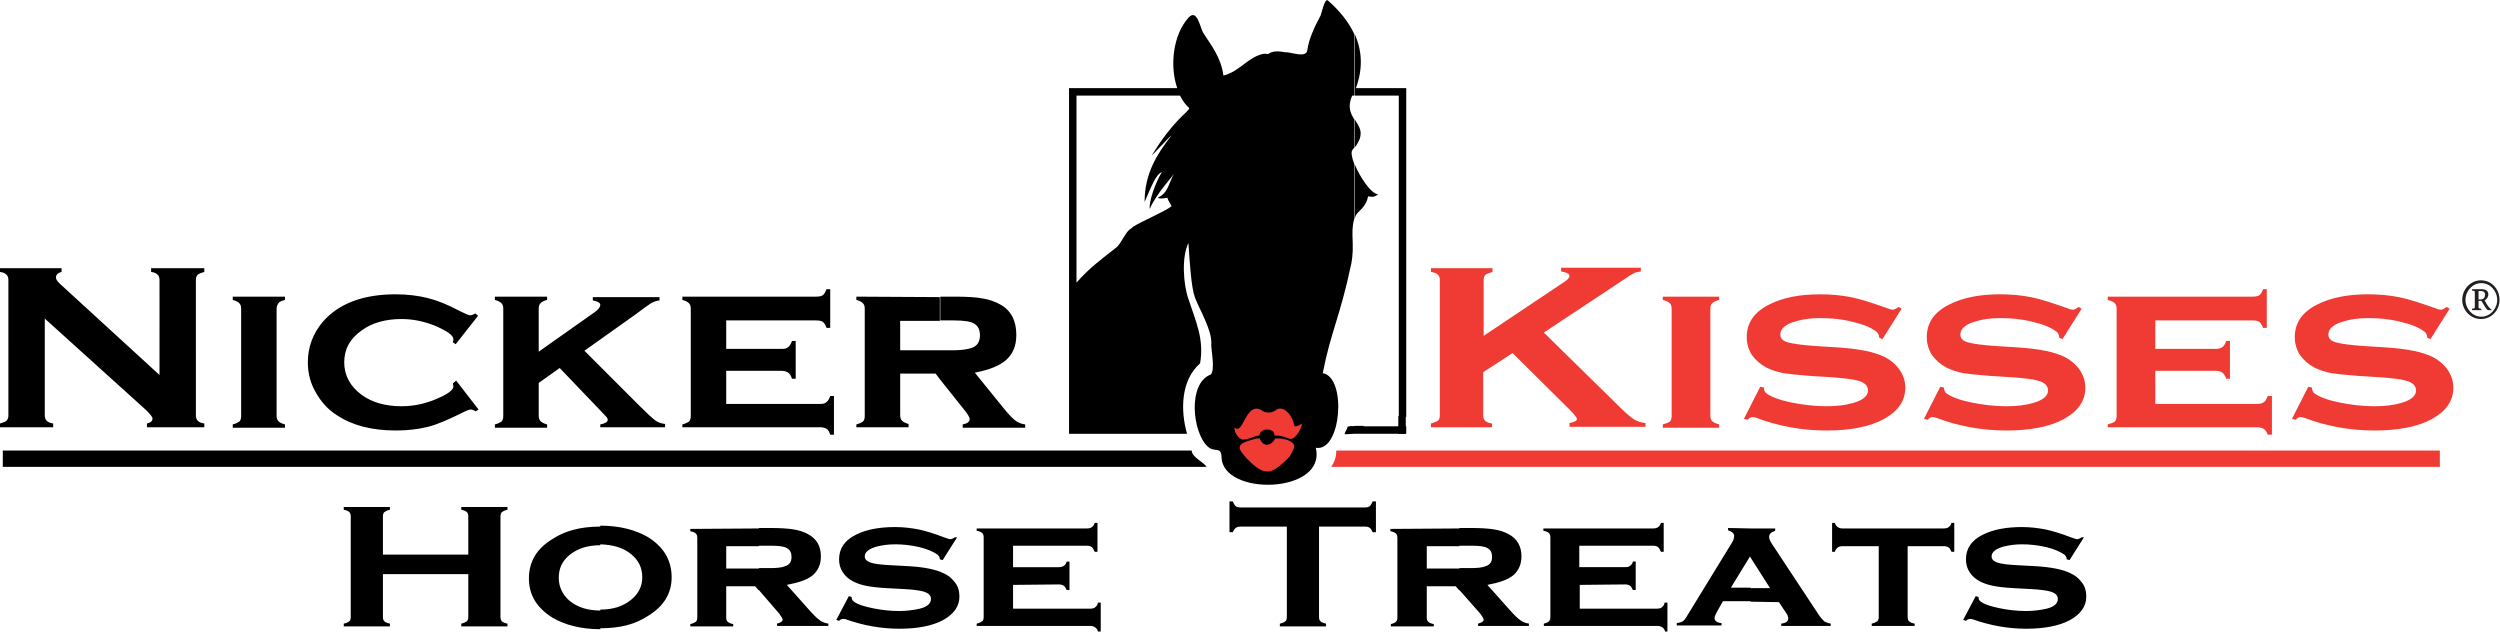<?xml version="1.0" encoding="utf-8"?>
<!-- Generator: Adobe Illustrator 19.2.1, SVG Export Plug-In . SVG Version: 6.00 Build 0)  -->
<svg version="1.1" id="Layer_1" xmlns="http://www.w3.org/2000/svg" xmlns:xlink="http://www.w3.org/1999/xlink" x="0px" y="0px"
	 viewBox="0 0 536 136" style="enable-background:new 0 0 536 136;" xml:space="preserve">
<style type="text/css">
	.st0{fill:#231F20;}
	.st1{fill:#EF3B34;}
</style>
<g>
	<path class="st0" d="M527.9,64.3c0-2.3,1.8-4.2,4-4.2c2.3,0,4,1.9,4,4.2c0,2.3-1.8,4.1-4,4.1S527.9,66.5,527.9,64.3z M528.6,64.3
		c0,1.9,1.5,3.6,3.4,3.6s3.4-1.7,3.4-3.6s-1.5-3.6-3.4-3.6C530.1,60.7,528.6,62.4,528.6,64.3z M532.1,62c0.7,0,1.4,0.3,1.4,1.1
		c0,0.6-0.4,1.1-0.8,1.3l0.4,0.7c0.4,0.7,0.8,1.1,1.1,1.3v0.1h-0.7c-0.4,0-0.7-0.8-1.5-2h-0.6v1.1c0,0.6,0,0.5,0.6,0.6v0.3h-2v-0.3
		c0.6-0.1,0.6,0,0.6-0.6v-2.7c0-0.6,0-0.5-0.6-0.6V62H532.1z M531.4,64.2h0.5c0.6,0,0.9-0.5,0.9-1c0-0.6-0.4-0.8-0.9-0.8h-0.5V64.2z
		"/>
</g>
<g>
	<path d="M201.5,81.3v-6.2h2.9c1.7,0,3-0.2,3.9-0.5c1.2-0.4,1.8-1.3,1.8-2.7c0-1.2-0.4-2-1.2-2.5s-2.3-0.7-4.4-0.7h-2.9v-5.1h2.9
		c2.7,0,4.8,0.1,6.2,0.4c1.4,0.2,2.7,0.7,3.8,1.3c2.3,1.3,3.4,3.5,3.4,6.5c0,2.3-0.7,4-2.1,5.3c-1.4,1.3-3.7,2.2-6.8,2.8l6,7.4
		c1.1,1.4,2,2.3,2.6,2.8s1.4,0.8,2.2,0.9v0.7h-13.4V91c1-0.2,1.5-0.6,1.5-1.1c0-0.4-0.3-0.9-0.9-1.7L201.5,81.3z M9.6,68.3V89
		c0,0.5,0.1,0.9,0.4,1.2c0.3,0.3,0.7,0.5,1.4,0.6v0.8H0v-0.8c0.7-0.2,1.2-0.4,1.4-0.6c0.3-0.3,0.4-0.7,0.4-1.2V60.1
		c0-0.5-0.1-0.9-0.4-1.2S0.7,58.4,0,58.3v-0.8h13.2v0.8c-0.8,0.2-1.2,0.6-1.2,1.2c0,0.4,0.3,0.8,0.8,1.3l21.4,19.6V60.1
		c0-0.5-0.1-0.9-0.4-1.2c-0.3-0.3-0.7-0.5-1.4-0.6v-0.8h11.4v0.8c-0.7,0.2-1.2,0.4-1.4,0.6c-0.3,0.3-0.4,0.6-0.4,1.2V89
		c0,0.5,0.1,0.9,0.4,1.2c0.3,0.3,0.7,0.5,1.4,0.6v0.8H31.5v-0.8c0.8-0.2,1.2-0.5,1.2-1.1c0-0.3-0.5-0.9-1.4-1.8L9.6,68.3L9.6,68.3z
		 M201.5,63.7v5.1H193v6.3h8.5v6.2l-0.9-1.2H193V89c0,0.5,0.1,0.9,0.4,1.2c0.3,0.3,0.7,0.5,1.4,0.7v0.7h-11.2V91
		c0.7-0.2,1.1-0.4,1.4-0.6c0.3-0.3,0.4-0.7,0.4-1.2v-23c0-0.5-0.1-0.9-0.4-1.2c-0.3-0.3-0.7-0.5-1.4-0.7v-0.7L201.5,63.7L201.5,63.7
		z M59.3,66.2v22.9c0,0.5,0.1,0.9,0.4,1.2c0.3,0.3,0.7,0.5,1.4,0.7v0.7H49.9V91c0.7-0.2,1.1-0.4,1.4-0.6c0.3-0.3,0.4-0.7,0.4-1.2
		v-23c0-0.5-0.1-0.9-0.4-1.2c-0.3-0.3-0.7-0.5-1.4-0.7v-0.7h11.2v0.7c-0.7,0.2-1.2,0.4-1.4,0.7S59.3,65.7,59.3,66.2L59.3,66.2z
		 M97.8,81.6l4.8,6.2l-0.6,0.4c-0.5-0.3-0.8-0.4-1.1-0.4c-0.3,0-1.1,0.3-2.2,0.9C96,90,93.8,91,91.8,91.5s-4.3,0.8-6.9,0.8
		c-5.2,0-9.4-1.1-12.7-3.3c-1.9-1.2-3.3-2.8-4.4-4.7c-1.2-2-1.8-4.2-1.8-6.6c0-3.3,1.1-6.2,3.2-8.7c3.4-3.9,8.6-5.9,15.6-5.9
		c2.6,0,4.9,0.3,6.9,0.8c2,0.5,4.3,1.4,6.9,2.8c1.2,0.6,1.9,0.9,2.2,0.9c0.3,0,0.6-0.1,1.1-0.4l0.6,0.5l-4.8,6.1l-0.6-0.4
		c0-0.2,0-0.3,0.1-0.4c0-0.2,0-0.3,0-0.3c0-0.8-1.3-1.7-3.8-2.8c-2.4-1-4.9-1.5-7.3-1.5c-3.4,0-6.3,0.8-8.5,2.4
		c-2.6,1.8-3.8,4.1-3.8,6.9s1.3,5.2,3.8,7c2.2,1.6,5.1,2.4,8.5,2.4c2.7,0,5.4-0.6,8-1.8c2.1-0.9,3.1-1.8,3.1-2.4c0,0,0-0.3-0.1-0.7
		L97.8,81.6L97.8,81.6z M120,78.9l-4.5,3.2v7c0,0.5,0.1,0.9,0.4,1.2c0.3,0.3,0.7,0.5,1.4,0.7v0.7h-11.2V91c0.7-0.2,1.1-0.4,1.4-0.6
		c0.3-0.3,0.4-0.7,0.4-1.2v-23c0-0.5-0.1-0.9-0.4-1.2c-0.3-0.3-0.7-0.5-1.4-0.7v-0.7h11.2v0.7c-0.7,0.2-1.2,0.4-1.4,0.7
		c-0.3,0.3-0.4,0.7-0.4,1.2v9.2l11.9-8.4c0.9-0.6,1.3-1.2,1.3-1.6c0-0.5-0.6-0.8-1.6-1v-0.7h14.3v0.7c-0.7,0.1-1.3,0.3-1.8,0.6
		s-1.7,1.2-3.6,2.6l-10.7,7.6L137.1,87c1.5,1.5,2.6,2.5,3.2,3c0.6,0.5,1.4,0.8,2.3,0.9v0.7h-13.9V91c1-0.2,1.6-0.5,1.6-1
		c0-0.2-0.1-0.3-0.2-0.5c-0.1-0.2-0.6-0.6-1.3-1.4L120,78.9L120,78.9z M155.7,79.8v6.8h20.2c0.6,0,1-0.1,1.3-0.4
		c0.3-0.2,0.6-0.7,0.8-1.3h0.8v8.3H178c-0.2-0.6-0.4-1-0.7-1.2s-0.8-0.4-1.4-0.4h-29.6V91c0.7-0.2,1.1-0.4,1.4-0.6
		c0.3-0.3,0.4-0.7,0.4-1.2v-23c0-0.5-0.1-0.9-0.4-1.2c-0.3-0.3-0.7-0.5-1.4-0.7v-0.7H175c0.6,0,1.1-0.1,1.4-0.3
		c0.3-0.2,0.6-0.7,0.8-1.3h0.8v8.3h-0.8c-0.2-0.6-0.4-1-0.8-1.3c-0.3-0.2-0.8-0.3-1.4-0.3h-19.3v6.1h12c0.6,0,1-0.1,1.3-0.4
		c0.3-0.2,0.6-0.7,0.8-1.3h0.8v8.1h-0.8c-0.2-0.6-0.4-1-0.8-1.3c-0.3-0.2-0.8-0.4-1.4-0.4h-11.9L155.7,79.8L155.7,79.8z"/>
	<path class="st1" d="M324.3,75.7l-6.3,4.1V89c0,0.5,0.1,0.9,0.4,1.2c0.3,0.3,0.8,0.5,1.5,0.6v0.8h-13.1v-0.8
		c0.7-0.2,1.2-0.4,1.5-0.6c0.3-0.3,0.4-0.7,0.4-1.2V60.1c0-0.5-0.1-0.9-0.4-1.2s-0.8-0.5-1.5-0.6v-0.8H320v0.8
		c-0.7,0.2-1.2,0.4-1.5,0.6c-0.3,0.3-0.4,0.7-0.4,1.2V72l17.2-11.5c0.8-0.5,1.2-1,1.2-1.3c0-0.5-0.6-0.8-1.8-1v-0.8h17.1v0.8
		c-0.7,0.1-1.2,0.2-1.5,0.4c-0.3,0.1-1.2,0.7-2.7,1.7l-2.4,1.6L331,71.3l16.1,15.8c1.5,1.5,2.6,2.4,3.2,2.8c0.7,0.4,1.5,0.7,2.5,0.8
		v0.8h-16.3v-0.8c1.1-0.2,1.6-0.5,1.6-0.9c0-0.2-0.5-0.9-1.5-1.9L324.3,75.7L324.3,75.7z M366.7,66.2v22.9c0,0.5,0.1,0.9,0.4,1.2
		c0.3,0.3,0.8,0.5,1.5,0.7v0.7h-12.1V91c0.7-0.2,1.2-0.4,1.5-0.6c0.3-0.3,0.4-0.7,0.4-1.2v-23c0-0.5-0.1-0.9-0.4-1.2
		c-0.3-0.3-0.8-0.5-1.5-0.7v-0.7h12.1v0.7c-0.7,0.2-1.2,0.4-1.5,0.7C366.8,65.3,366.7,65.7,366.7,66.2L366.7,66.2z M407.7,66.2
		l-4.1,6.5l-0.7-0.3c0-0.5-0.2-1-0.6-1.3c-1.2-0.9-2.9-1.6-5.1-2.1c-2.3-0.6-4.6-0.8-6.9-0.8c-2,0-3.7,0.2-5.3,0.7
		c-2.2,0.6-3.3,1.6-3.3,2.8c0,0.8,0.5,1.4,1.6,1.7c1.1,0.3,3.1,0.6,6.2,0.8l4.8,0.3c4.2,0.3,7.4,0.9,9.7,2c1.2,0.6,2.2,1.4,3,2.4
		c1,1.3,1.5,2.7,1.5,4.2c0,2.9-1.6,5.1-4.7,6.8c-3,1.6-7.1,2.4-12.2,2.4c-5.2,0-10.2-0.9-15-2.7c-0.3-0.1-0.6-0.2-0.8-0.2
		c-0.4,0-0.8,0.2-1.1,0.6l-0.8-0.2l3.5-6.9l0.8,0.2c0,0.1,0,0.2,0,0.2c0,0.4,0.2,0.8,0.6,1.1c1,0.7,2.8,1.4,5.3,1.9s5,0.8,7.4,0.8
		c2.2,0,4.1-0.2,5.8-0.7c2.1-0.6,3.2-1.5,3.2-2.7c0-1-0.7-1.7-2.2-2.1c-1-0.3-2.8-0.5-5.3-0.7l-4.8-0.3c-2.6-0.2-4.6-0.4-5.9-0.6
		c-1.4-0.3-2.6-0.7-3.6-1.2c-1.3-0.7-2.3-1.6-3.1-2.7c-0.7-1.1-1.1-2.4-1.1-3.8c0-3.1,1.6-5.4,4.8-7c2.9-1.5,6.6-2.2,10.9-2.2
		c2.4,0,4.5,0.2,6.6,0.6c2,0.4,4.5,1.2,7.3,2.2c0.8,0.3,1.4,0.5,1.7,0.5c0.3,0,0.7-0.2,1.3-0.6L407.7,66.2L407.7,66.2z M446.3,66.2
		l-4.1,6.5l-0.7-0.3c0-0.5-0.2-1-0.6-1.3c-1.2-0.9-2.9-1.6-5.1-2.1c-2.3-0.6-4.6-0.8-6.9-0.8c-2,0-3.7,0.2-5.3,0.7
		c-2.2,0.6-3.3,1.6-3.3,2.8c0,0.8,0.5,1.4,1.6,1.7c1.1,0.3,3.1,0.6,6.2,0.8l4.8,0.3c4.2,0.3,7.4,0.9,9.7,2c1.2,0.6,2.2,1.4,3,2.4
		c1,1.3,1.5,2.7,1.5,4.2c0,2.9-1.6,5.1-4.7,6.8c-3,1.6-7.1,2.4-12.2,2.4c-5.2,0-10.2-0.9-15-2.7c-0.3-0.1-0.6-0.2-0.8-0.2
		c-0.4,0-0.8,0.2-1.1,0.6l-0.8-0.2l3.5-6.9l0.8,0.2c0,0.1,0,0.2,0,0.2c0,0.4,0.2,0.8,0.6,1.1c1,0.7,2.8,1.4,5.3,1.9s5,0.8,7.4,0.8
		c2.2,0,4.1-0.2,5.8-0.7c2.1-0.6,3.2-1.5,3.2-2.7c0-1-0.7-1.7-2.2-2.1c-1-0.3-2.8-0.5-5.3-0.7l-4.8-0.3c-2.6-0.2-4.6-0.4-5.9-0.6
		c-1.4-0.3-2.6-0.7-3.6-1.2c-1.3-0.7-2.3-1.6-3.1-2.7c-0.7-1.1-1.1-2.4-1.1-3.8c0-3.1,1.6-5.4,4.8-7c2.9-1.5,6.6-2.2,10.9-2.2
		c2.4,0,4.5,0.2,6.6,0.6c2,0.4,4.5,1.2,7.3,2.2c0.8,0.3,1.4,0.5,1.7,0.5c0.3,0,0.7-0.2,1.3-0.6L446.3,66.2L446.3,66.2z M462.1,79.8
		v6.8h21.8c0.6,0,1.1-0.1,1.5-0.4c0.3-0.2,0.6-0.7,0.8-1.3h0.9v8.3h-0.9c-0.2-0.6-0.5-1-0.8-1.2s-0.8-0.4-1.5-0.4h-32V91
		c0.7-0.2,1.2-0.4,1.5-0.6c0.3-0.3,0.4-0.7,0.4-1.2v-23c0-0.5-0.1-0.9-0.4-1.2c-0.3-0.3-0.8-0.5-1.5-0.7v-0.7h31
		c0.7,0,1.2-0.1,1.5-0.3s0.6-0.7,0.8-1.3h0.8v8.3h-0.8c-0.2-0.6-0.5-1-0.8-1.3c-0.3-0.2-0.8-0.3-1.5-0.3h-20.8v6.1H475
		c0.6,0,1.1-0.1,1.5-0.4c0.3-0.2,0.6-0.7,0.8-1.3h0.8v8.1h-0.8c-0.2-0.6-0.5-1-0.8-1.3c-0.3-0.2-0.8-0.4-1.5-0.4h-12.9V79.8z
		 M525.2,66.2l-4.1,6.5l-0.7-0.3c0-0.5-0.2-1-0.6-1.3c-1.2-0.9-2.9-1.6-5.1-2.1c-2.3-0.6-4.6-0.8-6.9-0.8c-2,0-3.7,0.2-5.3,0.7
		c-2.2,0.6-3.3,1.6-3.3,2.8c0,0.8,0.5,1.4,1.6,1.7c1.1,0.3,3.1,0.6,6.2,0.8l4.8,0.3c4.2,0.3,7.4,0.9,9.7,2c1.2,0.6,2.2,1.4,3,2.4
		c1,1.3,1.5,2.7,1.5,4.2c0,2.9-1.6,5.1-4.7,6.8c-3,1.6-7.1,2.4-12.2,2.4c-5.2,0-10.2-0.9-15-2.7c-0.3-0.1-0.6-0.2-0.8-0.2
		c-0.4,0-0.8,0.2-1.1,0.6l-0.8-0.2l3.5-6.9l0.8,0.2c0,0.1,0,0.2,0,0.2c0,0.4,0.2,0.8,0.6,1.1c1,0.7,2.8,1.4,5.3,1.9s5,0.8,7.4,0.8
		c2.2,0,4.1-0.2,5.8-0.7c2.1-0.6,3.2-1.5,3.2-2.7c0-1-0.7-1.7-2.2-2.1c-1-0.3-2.8-0.5-5.3-0.7l-4.8-0.3c-2.6-0.2-4.6-0.4-5.9-0.6
		c-1.4-0.3-2.6-0.7-3.6-1.2c-1.3-0.7-2.3-1.6-3.1-2.7c-0.7-1.1-1.1-2.4-1.1-3.8c0-3.1,1.6-5.4,4.8-7c2.9-1.5,6.6-2.2,10.9-2.2
		c2.4,0,4.5,0.2,6.6,0.6c2,0.4,4.5,1.2,7.3,2.2c0.8,0.3,1.4,0.5,1.7,0.5s0.7-0.2,1.3-0.6L525.2,66.2z"/>
	<g>
		<path d="M290.4,47.1c0.1-0.4,0.2-0.8,0.4-1.1c0.2-0.5,2.2-1.7,2.5-3.9c0.9,0,0.8,0.4,2.2-0.4c-1.6-0.2-4-3.8-5.1-6.6V47.1
			L290.4,47.1z M290.4,31.7c2.4-3.1,1-4.5,0-6.2V31.7L290.4,31.7z M290.4,20.5V7.2c1.6,3.5,1.9,7.4,0.3,11.7h10.8v70.5h-1.6V20.5
			H290.4L290.4,20.5z M290.4,92.7v-1.4h2.1C291.4,92.1,290.9,92.5,290.4,92.7z M275.5,11.2c-1-0.2-2.7-0.4-3.6,0.4
			c0,0-0.9-0.1-0.8-0.1c-3.5,0.6-5.2,3.8-8.8,4.7c-0.5-3.9-2.7-6.6-4.3-9.1c-0.7-1.1-1.3-5.4-3.2-3.3c-3.4,3.8-4,10.5-2.4,15.1h-9.5
			v1.6H253c0.5,1,1.1,1.9,2,2.7c-0.4,1-3.5,2.6-8.1,10.2c2.9-3,4.9-5.2,4-4c-2.7,3.5-5.5,7.7-5.5,13.9c1.5-3.4,2.4-5.9,3.7-6.4
			c-1.4,2.3-2.8,6.3-2.6,7.9c1.4-3.3,5.2-7.3,5.3-7.7c-1.3,2.1-1.2,4.2-3.6,5.3c0.2,0.1,0.7,0.3,2.1,0c0.2,0.8,0.8,1.5,0.9,1.8
			c-1.5,1.2-6.2,3.1-8.4,4.5V93h11.7c-1.4-4.9-1.4-11.4,2.8-15.1c0.9-5.2-0.9-8.9-2.5-13.8c-1.1-3.1-1.5-9,0-12
			c0.3,4.5,0.6,9.5,1.4,11.7c1,2.6,3.7,7.1,3.5,9.9c-0.1,1.2,0.9,5.4-0.1,6.6c-5,1.8-4,12.5-0.6,15.5c1.5,1.3,2.8-0.2,2.9,2.2
			c0.2,8.5,22.6,7.9,20.2-2c5.5,1,6.7-15.1,1.5-16c1.7-8.8,3.7-12,6.1-23.4c0.8-4-0.2-6.5,0.6-9.5V35c-0.5-1.3-0.7-2.5-0.3-2.9
			c0.1-0.1,0.2-0.2,0.3-0.4v-6.2c-0.8-1.3-1.4-2.7-0.4-5h0.4V7.2c-1.2-2.6-3.2-5-5.6-7.1c-0.7-0.6-1.4,3-1.6,3.3
			c-1.2,2.2-2.5,5-2.8,7.3C280.1,12.6,276.8,11.1,275.5,11.2L275.5,11.2z M290.4,91.4v1.4c-0.5,0.2-1,0.3-2.1,0.3
			c0-0.6,0.6-1,0.6-1.6C288.9,91.4,290.4,91.4,290.4,91.4z M242.9,18.9h-13.7V93h13.7V48.7c-0.3,0.2-0.5,0.4-0.7,0.5
			c-1.1,0.9-1.8,3-2.9,3.9c-3.2,2.5-5.8,4.4-8.5,7.5V20.5h12.1L242.9,18.9L242.9,18.9z"/>
		<path class="st1" d="M270.4,87.9c1.1,0.9,2.6,0.6,3.3-0.1c1.6-0.9,3.4,1.3,3.8,3.4c0.1,0.6,1.7-0.3,1.7-0.5
			c-0.3,1.7-1.8,3.9-2.9,3.3c-1.1-0.4-2-0.7-3.1-0.6c0.4-1.5-3-2-3.2,0c-1.1,0-2.1,0.8-3.2,0.8c-0.8,0.4-2.3-1.3-2.1-2.6
			C266.5,93.6,267,86.1,270.4,87.9z"/>
		<path class="st1" d="M276,94.3l-1.5-0.3h-1.1c-0.8,1.7-2.7,1.9-3.3,0h-0.7l-1.4,0.4c-2.9,0.9-2.8,1.6-0.6,4c3.9,4,5.3,3.3,9.1-0.5
			C277.7,95.7,278.1,95.3,276,94.3z"/>
	</g>
	<path class="st1" d="M286.5,96.6h236.6v3.5c-79.2,0-158.4,0-237.7,0C286.1,99.1,286.5,98,286.5,96.6z"/>
	<path d="M255.5,96.6H0.6v3.5c84.7,0,173.4,0,258.1,0C258.1,99.1,255.5,98,255.5,96.6z"/>
	<rect x="289.3" y="91.4" width="12.2" height="1.6"/>
	<rect x="299.8" y="89.2" width="1.6" height="3.8"/>
	<path d="M375.3,129v-2.9h4.2l-4.2-6.6v-6.2h5.3v0.5c-0.9,0.3-1.3,0.7-1.3,1.3c0,0.4,0.2,0.9,0.6,1.5l9.9,15c0.5,0.8,1,1.3,1.3,1.6
		c0.3,0.2,0.8,0.4,1.4,0.5v0.5h-10.6v-0.5c1-0.1,1.5-0.5,1.5-1.1c0-0.4-0.2-0.9-0.6-1.4l-1.4-2.1L375.3,129L375.3,129z M409,117.1
		v15.2c0,0.4,0.1,0.7,0.3,0.9c0.2,0.2,0.6,0.4,1.2,0.5v0.5h-9.2v-0.5c0.5-0.1,0.9-0.3,1.2-0.5c0.2-0.2,0.3-0.5,0.3-0.9v-15.2h-7.7
		c-0.5,0-0.9,0.1-1.1,0.3c-0.3,0.2-0.5,0.5-0.6,0.9h-0.6v-6.2h0.6c0.1,0.4,0.3,0.7,0.6,0.9c0.3,0.2,0.6,0.3,1.1,0.3h21.6
		c0.5,0,0.9-0.1,1.1-0.3c0.3-0.2,0.5-0.5,0.6-0.9h0.6v6.2h-0.6c-0.2-0.4-0.4-0.8-0.6-0.9c-0.3-0.2-0.6-0.3-1.1-0.3L409,117.1
		L409,117.1z M446.8,115.2l-3.1,4.9l-0.6-0.2c0-0.4-0.2-0.7-0.5-1c-0.9-0.6-2.2-1.2-3.9-1.6c-1.7-0.4-3.5-0.6-5.2-0.6
		c-1.5,0-2.8,0.2-4,0.5c-1.7,0.5-2.5,1.2-2.5,2.1c0,0.6,0.4,1,1.2,1.3c0.8,0.3,2.4,0.5,4.7,0.6l3.7,0.2c3.2,0.2,5.7,0.7,7.3,1.5
		c0.9,0.4,1.7,1,2.3,1.8c0.8,0.9,1.1,2,1.1,3.2c0,2.1-1.2,3.8-3.6,5.1c-2.3,1.2-5.4,1.8-9.3,1.8s-7.7-0.7-11.4-2
		c-0.2-0.1-0.5-0.1-0.6-0.1c-0.3,0-0.6,0.1-0.9,0.4l-0.6-0.2l2.7-5.1l0.6,0.2c0,0.1,0,0.1,0,0.2c0,0.3,0.2,0.6,0.5,0.8
		c0.8,0.6,2.1,1,4,1.4s3.8,0.6,5.7,0.6c1.6,0,3.1-0.2,4.4-0.5c1.6-0.4,2.4-1.1,2.4-2.1c0-0.8-0.6-1.3-1.7-1.6
		c-0.7-0.2-2.1-0.4-4-0.5l-3.7-0.2c-2-0.1-3.5-0.3-4.5-0.5s-1.9-0.5-2.7-0.9c-1-0.5-1.8-1.2-2.3-2c-0.6-0.9-0.8-1.8-0.8-2.8
		c0-2.3,1.2-4.1,3.7-5.3c2.2-1.1,5-1.6,8.3-1.6c1.8,0,3.4,0.2,5,0.5c1.5,0.3,3.4,0.9,5.5,1.7c0.6,0.2,1.1,0.4,1.3,0.4
		c0.2,0,0.6-0.1,1-0.4L446.8,115.2z M375.3,113.3v6.2l-0.1-0.2l-4.1,6.7h4.2v2.9h-5.9l-1.3,2.3c-0.3,0.6-0.5,1-0.5,1.3
		c0,0.6,0.5,1,1.5,1.1v0.5h-9.6v-0.5c0.6-0.1,1-0.2,1.3-0.4s0.6-0.6,1-1.3l9.5-15.5c0.4-0.6,0.5-1.1,0.5-1.5c0-0.5-0.4-0.9-1.3-1.2
		v-0.5L375.3,113.3L375.3,113.3z M312.9,126.5v-4.7h2.4c1.4,0,2.5-0.1,3.2-0.4c1-0.3,1.4-1,1.4-2c0-0.9-0.3-1.5-1-1.9
		s-1.9-0.5-3.6-0.5h-2.4v-3.8h2.3c2.2,0,3.9,0.1,5.1,0.3c1.2,0.2,2.2,0.5,3.1,1c1.9,1,2.8,2.6,2.8,4.8c0,1.7-0.6,3-1.7,4
		c-1.2,1-3,1.6-5.6,2.1l4.9,5.5c0.9,1,1.6,1.7,2.2,2.1c0.5,0.4,1.1,0.6,1.8,0.7v0.5h-10.9v-0.5c0.8-0.2,1.2-0.5,1.2-0.8
		s-0.3-0.7-0.7-1.3L312.9,126.5L312.9,126.5z M338.7,125.4v5.1h16.5c0.5,0,0.9-0.1,1.1-0.3c0.3-0.2,0.5-0.5,0.6-1h0.6v6.2H357
		c-0.1-0.4-0.3-0.7-0.6-0.9c-0.3-0.2-0.6-0.3-1.1-0.3H331v-0.5c0.5-0.1,0.9-0.3,1.1-0.5s0.3-0.5,0.3-0.9v-17.1
		c0-0.4-0.1-0.7-0.3-0.9c-0.2-0.2-0.6-0.4-1.2-0.5v-0.5h23.5c0.5,0,0.9-0.1,1.1-0.3c0.3-0.2,0.5-0.5,0.6-0.9h0.6v6.2h-0.6
		c-0.2-0.5-0.4-0.8-0.6-1c-0.3-0.2-0.6-0.3-1.1-0.3h-15.8v4.6h9.8c0.5,0,0.9-0.1,1.1-0.3c0.3-0.2,0.5-0.5,0.6-0.9h0.6v6.1h-0.6
		c-0.2-0.4-0.4-0.8-0.6-0.9c-0.3-0.2-0.6-0.3-1.1-0.3L338.7,125.4L338.7,125.4z M312.9,113.3v3.8h-7v4.8h7v4.7l-0.8-0.9h-6.2v6.7
		c0,0.4,0.1,0.7,0.3,0.9c0.2,0.2,0.6,0.4,1.2,0.5v0.5h-9.2v-0.5c0.5-0.1,0.9-0.3,1.1-0.5s0.3-0.5,0.3-0.9v-17.1
		c0-0.4-0.1-0.7-0.3-0.9c-0.2-0.2-0.6-0.4-1.2-0.5v-0.5L312.9,113.3L312.9,113.3z M162.7,126.5v-4.7h2.4c1.4,0,2.5-0.1,3.2-0.4
		c1-0.3,1.4-1,1.4-2c0-0.9-0.3-1.5-1-1.9s-1.9-0.5-3.6-0.5h-2.4v-3.8h2.3c2.2,0,3.9,0.1,5.1,0.3c1.2,0.2,2.2,0.5,3.1,1
		c1.9,1,2.8,2.6,2.8,4.8c0,1.7-0.6,3-1.7,4c-1.2,1-3,1.6-5.6,2.1l4.9,5.5c0.9,1,1.6,1.7,2.2,2.1c0.5,0.4,1.1,0.6,1.8,0.7v0.5h-11
		v-0.5c0.8-0.2,1.2-0.5,1.2-0.8s-0.3-0.7-0.7-1.3L162.7,126.5L162.7,126.5z M205.2,115.2l-3.1,4.9l-0.6-0.2c0-0.4-0.2-0.7-0.5-1
		c-0.9-0.6-2.2-1.2-3.9-1.6s-3.5-0.6-5.2-0.6c-1.5,0-2.8,0.2-4,0.5c-1.7,0.5-2.5,1.2-2.5,2.1c0,0.6,0.4,1,1.2,1.3s2.4,0.5,4.7,0.6
		l3.7,0.2c3.2,0.2,5.7,0.7,7.3,1.5c0.9,0.4,1.7,1,2.3,1.8c0.8,0.9,1.1,2,1.1,3.2c0,2.1-1.2,3.8-3.6,5.1c-2.3,1.2-5.4,1.8-9.3,1.8
		c-3.9,0-7.7-0.7-11.4-2c-0.2-0.1-0.5-0.1-0.6-0.1c-0.3,0-0.6,0.1-0.9,0.4l-0.6-0.2l2.7-5.1l0.6,0.2c0,0.1,0,0.1,0,0.2
		c0,0.3,0.2,0.6,0.5,0.8c0.8,0.6,2.1,1,4,1.4s3.8,0.6,5.7,0.6c1.6,0,3.1-0.2,4.4-0.5c1.6-0.4,2.4-1.1,2.4-2.1c0-0.8-0.6-1.3-1.7-1.6
		c-0.7-0.2-2.1-0.4-4-0.5l-3.7-0.2c-2-0.1-3.5-0.3-4.5-0.5s-1.9-0.5-2.7-0.9c-1-0.5-1.8-1.2-2.3-2c-0.6-0.9-0.8-1.8-0.8-2.8
		c0-2.3,1.2-4.1,3.7-5.3c2.2-1.1,5-1.6,8.3-1.6c1.8,0,3.4,0.2,5,0.5c1.5,0.3,3.4,0.9,5.5,1.7c0.6,0.2,1.1,0.4,1.3,0.4s0.6-0.1,1-0.4
		L205.2,115.2L205.2,115.2z M217.2,125.4v5.1h16.5c0.5,0,0.9-0.1,1.1-0.3c0.3-0.2,0.5-0.5,0.6-1h0.6v6.2h-0.6
		c-0.1-0.4-0.3-0.7-0.6-0.9s-0.6-0.3-1.1-0.3h-24.3v-0.5c0.5-0.1,0.9-0.3,1.2-0.5c0.2-0.2,0.3-0.5,0.3-0.9v-17.1
		c0-0.4-0.1-0.7-0.3-0.9c-0.2-0.2-0.6-0.4-1.2-0.5v-0.5H233c0.5,0,0.9-0.1,1.1-0.3c0.3-0.2,0.5-0.5,0.6-0.9h0.6v6.2h-0.6
		c-0.2-0.5-0.4-0.8-0.6-1c-0.3-0.2-0.6-0.3-1.1-0.3h-15.8v4.6h9.8c0.5,0,0.8-0.1,1.1-0.3c0.3-0.2,0.5-0.5,0.6-0.9h0.6v6.1h-0.6
		c-0.2-0.4-0.4-0.8-0.6-0.9c-0.3-0.2-0.6-0.3-1.1-0.3L217.2,125.4L217.2,125.4z M282.8,112.9v19.4c0,0.4,0.1,0.7,0.3,0.9
		c0.2,0.2,0.6,0.4,1.2,0.5v0.6h-9.9v-0.6c0.6-0.1,0.9-0.3,1.2-0.5c0.2-0.2,0.3-0.5,0.3-0.9v-19.4H266c-0.5,0-0.8,0.1-1.1,0.3
		c-0.2,0.2-0.4,0.5-0.6,0.9h-0.7v-6.6h0.7c0.2,0.5,0.4,0.8,0.6,1s0.6,0.3,1.1,0.3h26.6c0.5,0,0.9-0.1,1.1-0.3c0.2-0.2,0.4-0.5,0.6-1
		h0.7v6.6h-0.7c-0.2-0.4-0.4-0.8-0.6-0.9c-0.2-0.2-0.6-0.3-1.1-0.3H282.8L282.8,112.9z M162.7,113.3v3.8h-7v4.8h7v4.7l-0.8-0.9h-6.2
		v6.7c0,0.4,0.1,0.7,0.3,0.9s0.6,0.4,1.2,0.5v0.5H148v-0.5c0.5-0.1,0.9-0.3,1.2-0.5c0.2-0.2,0.3-0.5,0.3-0.9v-17.1
		c0-0.4-0.1-0.7-0.3-0.9c-0.2-0.2-0.6-0.4-1.2-0.5v-0.5L162.7,113.3L162.7,113.3z M128.7,134.7v-4l0,0c2.7,0,4.9-0.7,6.6-2.1
		c1.6-1.3,2.4-2.9,2.4-4.8c0-2.1-0.8-3.7-2.4-5c-1.7-1.4-3.9-2-6.6-2.1v-4c4.1,0,7.6,0.9,10.3,2.5c3.3,2.1,5,4.9,5,8.6
		c0,3.4-1.7,6.2-5,8.2C136.2,133.9,132.8,134.7,128.7,134.7L128.7,134.7L128.7,134.7z M100.4,123.1H82.1v9.2c0,0.4,0.1,0.7,0.3,0.9
		c0.2,0.2,0.6,0.4,1.2,0.5v0.6h-9.9v-0.6c0.6-0.1,0.9-0.3,1.2-0.5c0.2-0.2,0.3-0.5,0.3-0.9v-21.6c0-0.4-0.1-0.7-0.3-0.9
		c-0.2-0.2-0.6-0.4-1.2-0.5v-0.6h9.9v0.6c-0.6,0.1-0.9,0.3-1.2,0.5c-0.2,0.2-0.3,0.5-0.3,0.9v8.2h18.3v-8.2c0-0.4-0.1-0.7-0.3-0.9
		c-0.2-0.2-0.6-0.4-1.2-0.5v-0.6h9.9v0.6c-0.6,0.1-0.9,0.3-1.2,0.5c-0.2,0.2-0.3,0.5-0.3,0.9v21.6c0,0.4,0.1,0.7,0.3,0.9
		c0.2,0.2,0.6,0.4,1.2,0.5v0.6h-9.9v-0.6c0.5-0.1,0.9-0.3,1.2-0.5c0.2-0.2,0.3-0.5,0.3-0.9L100.4,123.1L100.4,123.1z M128.7,112.9v4
		l0,0c-2.7,0-4.9,0.7-6.6,2.1c-1.6,1.3-2.3,2.9-2.3,4.9c0,1.9,0.8,3.6,2.3,4.9c1.7,1.4,3.9,2.1,6.6,2.1v4c-4.1,0-7.6-0.9-10.3-2.5
		c-3.3-2.1-5-4.8-5-8.4s1.7-6.4,5-8.4C121.1,113.8,124.5,112.9,128.7,112.9L128.7,112.9L128.7,112.9z"/>
</g>
</svg>
